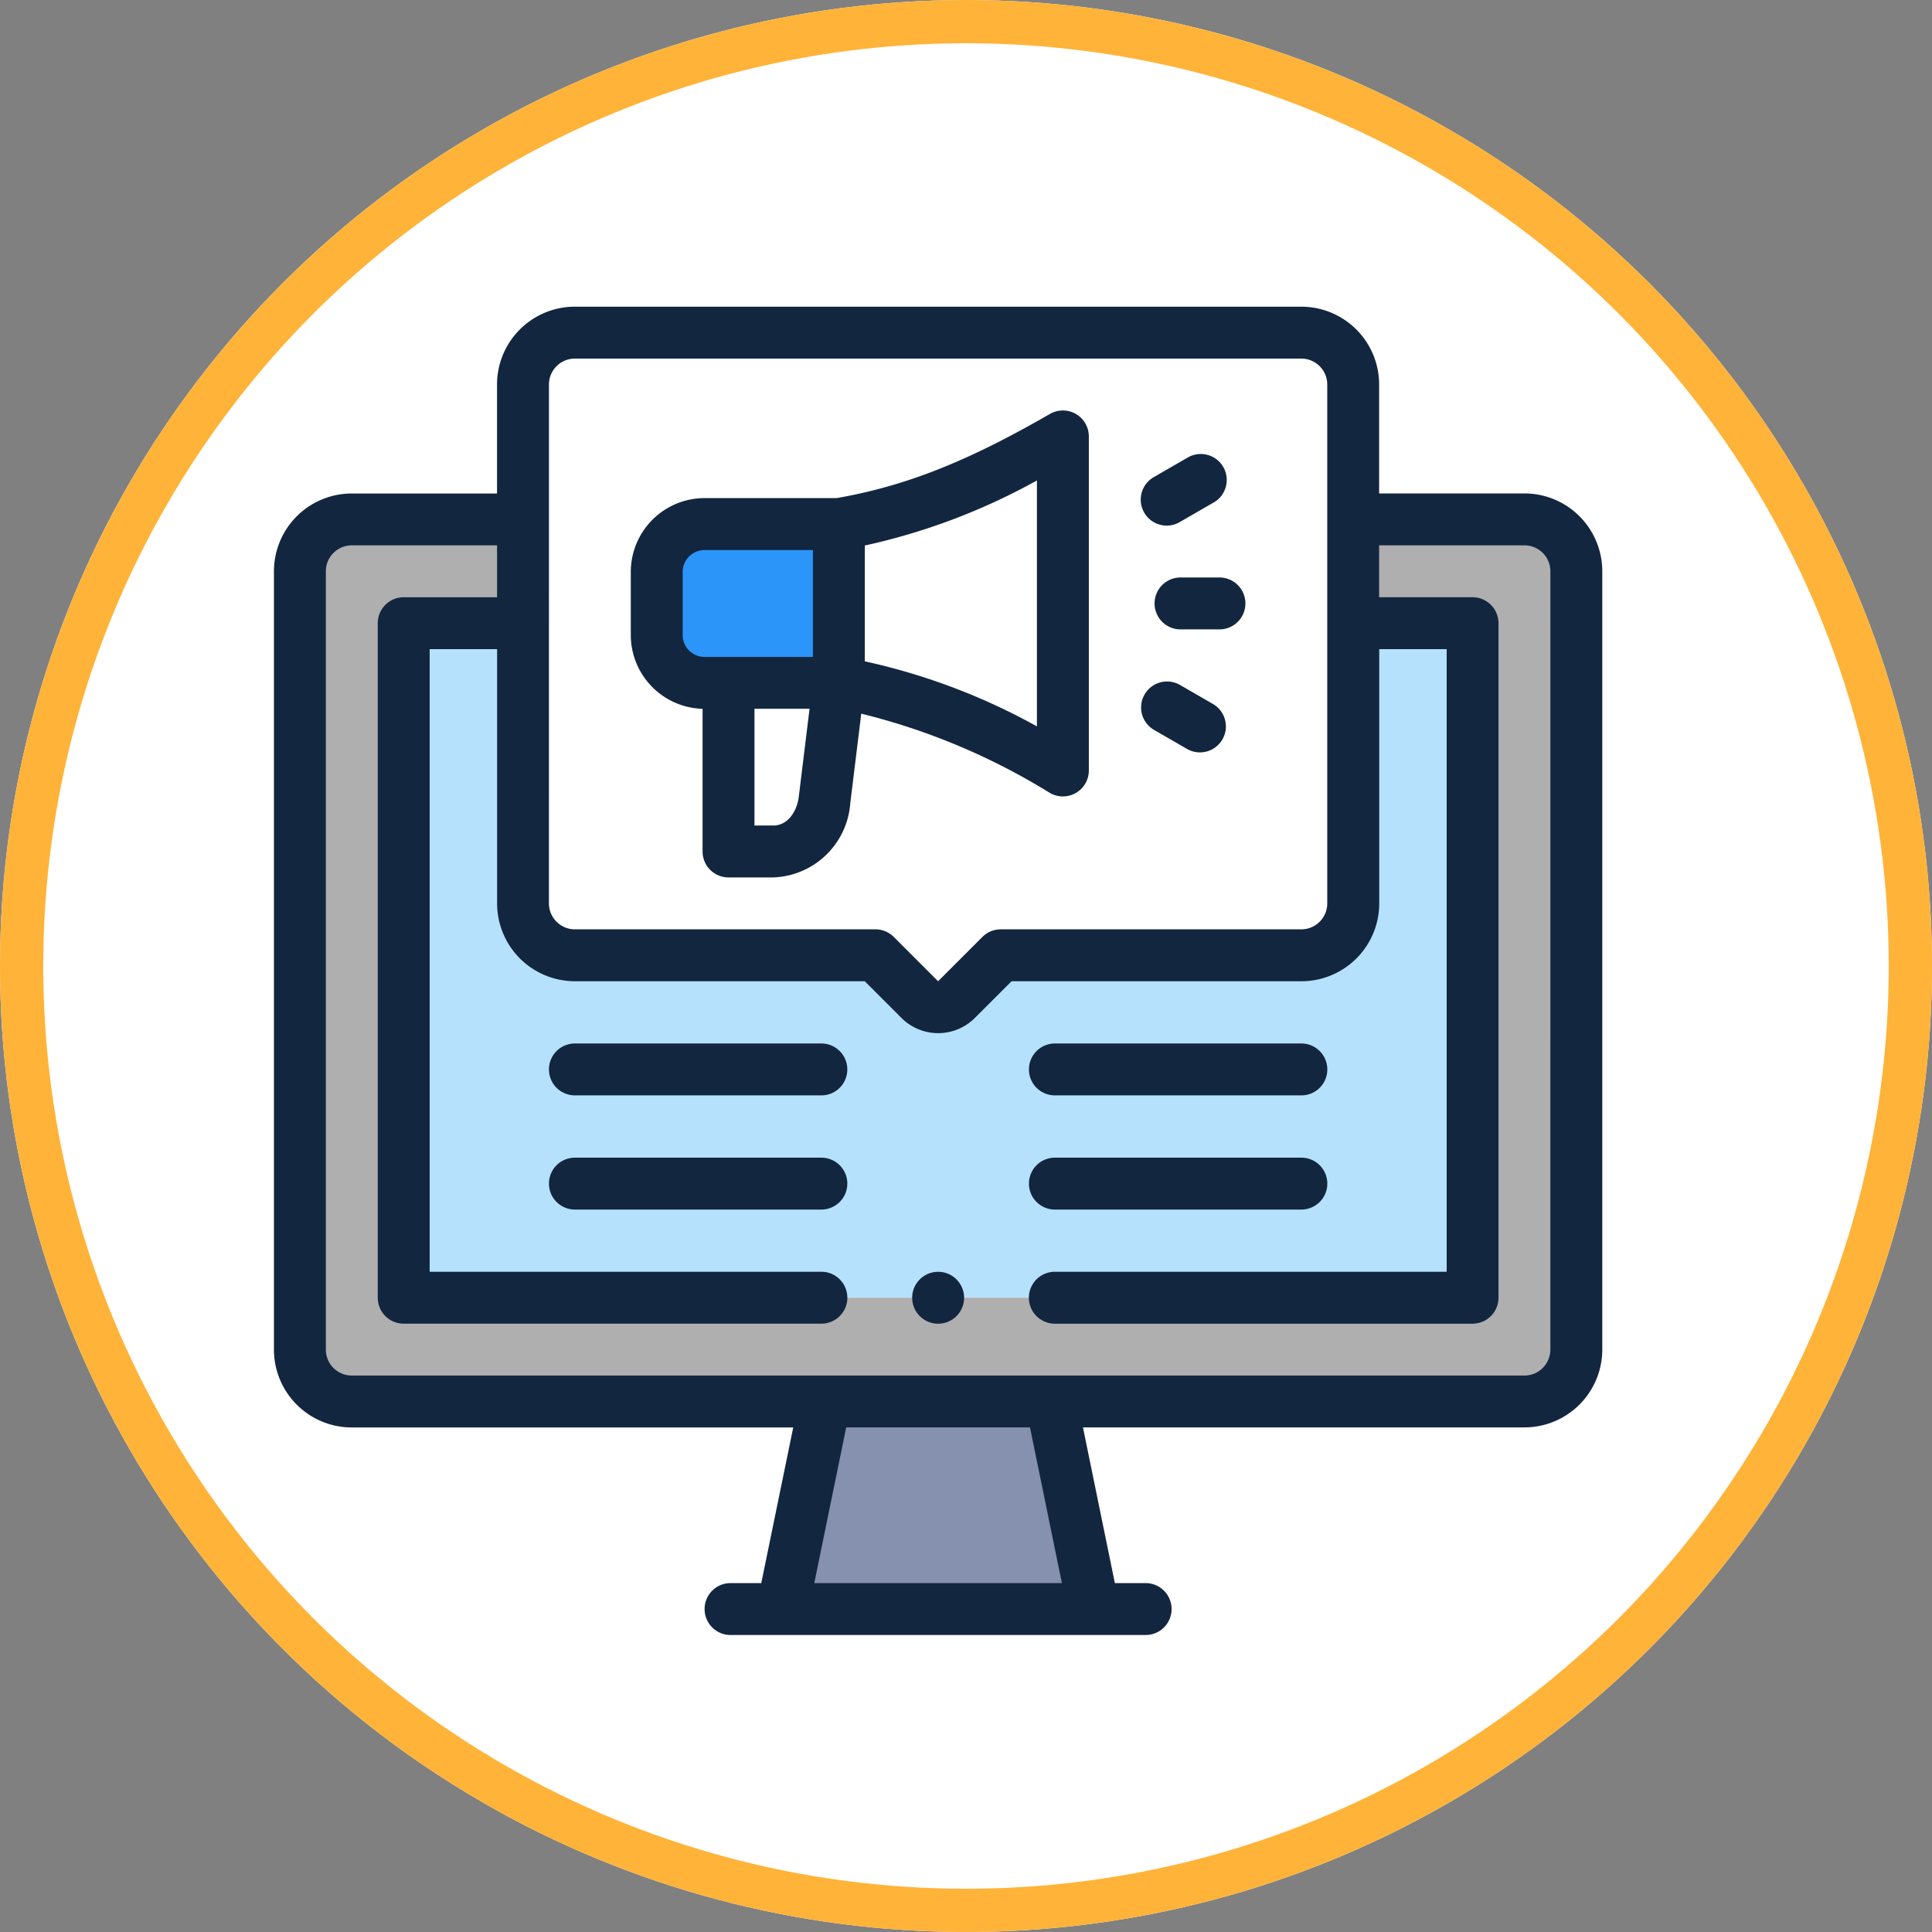 <svg xmlns="http://www.w3.org/2000/svg" width="134" height="134" viewBox="0 0 134 134">
  <rect x="0" y="0" width="134" height="134" fill="#808080" stroke="none"/>
  <g id="Grupo_878023" data-name="Grupo 878023" transform="translate(-1043 -1166)">
    <g id="Grupo_878022" data-name="Grupo 878022" transform="translate(723)">
      <g id="Grupo_878020" data-name="Grupo 878020" transform="translate(26 -14928.848)">
        <g id="Elipse_6899" data-name="Elipse 6899" transform="translate(294 16094.848)" fill="#fff" stroke="#ffb338" stroke-width="3">
          <circle cx="67" cy="67" r="67" stroke="none"/>
          <circle cx="67" cy="67" r="65.5" fill="none"/>
        </g>
      </g>
    </g>
    <g id="Grupo_870623" data-name="Grupo 870623" transform="translate(1062 1187.271)">
      <g id="Grupo_870621" data-name="Grupo 870621" transform="translate(1.799 1.799)">
        <path id="Trazado_609631" data-name="Trazado 609631" d="M233.288,50c-6.219,3.591-10.662,5.248-15.536,6.077V67.092c4.875.83,9.317,2.487,15.536,6.077Z" transform="translate(-180.369 -42.803)" fill="#fff" fill-rule="evenodd"/>
        <path id="Trazado_609632" data-name="Trazado 609632" d="M160.181,94.791V83.777h-9.313a3.329,3.329,0,0,0-3.319,3.319v4.377a3.329,3.329,0,0,0,3.319,3.319h9.313Z" transform="translate(-122.799 -70.502)" fill="#2b95f9" fill-rule="evenodd"/>
        <path id="Trazado_609633" data-name="Trazado 609633" d="M182.869,144.987h-7.654v11.7h3.091a3.754,3.754,0,0,0,3.568-3.568Z" transform="translate(-145.486 -120.698)" fill="#fff" fill-rule="evenodd"/>
        <path id="Trazado_609634" data-name="Trazado 609634" d="M117.908,34.289l-1,8.131a3.754,3.754,0,0,1-3.568,3.568h-3.091v-11.7h-1.659a3.329,3.329,0,0,1-3.319-3.319V26.594a3.329,3.329,0,0,1,3.319-3.319h9.313c4.875-.83,9.317-2.487,15.536-6.077V40.367c-6.219-3.591-10.662-5.248-15.536-6.077ZM149.982,10H99.6A3.609,3.609,0,0,0,96,13.6V49.587a3.609,3.609,0,0,0,3.6,3.6h20.845l3.074,3.074a1.8,1.8,0,0,0,2.545,0l3.074-3.074h20.845a3.609,3.609,0,0,0,3.6-3.6V13.6a3.609,3.609,0,0,0-3.6-3.6Z" transform="translate(-80.525 -10)" fill="#fff" fill-rule="evenodd"/>
        <path id="Trazado_609635" data-name="Trazado 609635" d="M61.876,145.031a3.609,3.609,0,0,1-3.6-3.6V122H50v46.784h74.135V122h-8.277v19.434a3.609,3.609,0,0,1-3.6,3.6H91.414L88.34,148.1a1.8,1.8,0,0,1-2.545,0l-3.074-3.074Z" transform="translate(-42.802 -101.845)" fill="#b6e1fd" fill-rule="evenodd"/>
        <path id="Trazado_609636" data-name="Trazado 609636" d="M17.2,135.98V89.2h8.277V82H13.6A3.609,3.609,0,0,0,10,85.6v53.982a3.609,3.609,0,0,0,3.6,3.6H94.932a3.609,3.609,0,0,0,3.6-3.6V85.6a3.609,3.609,0,0,0-3.6-3.6H83.055v7.2h8.277V135.98Z" transform="translate(-10 -69.043)" fill="#afafaf" fill-rule="evenodd"/>
        <path id="Trazado_609637" data-name="Trazado 609637" d="M196,436.395h21.592l-.014-.052-2.93-14.292-.014-.052H198.959l-.014.052-2.93,14.292Z" transform="translate(-162.532 -347.864)" fill="#8690af" fill-rule="evenodd"/>
      </g>
      <g id="Grupo_870622" data-name="Grupo 870622">
        <path id="Trazado_609638" data-name="Trazado 609638" d="M86.731,12.955H76.654V5.4a5.4,5.4,0,0,0-5.4-5.4H20.873a5.4,5.4,0,0,0-5.4,5.4v7.557H5.4a5.4,5.4,0,0,0-5.4,5.4V72.335a5.4,5.4,0,0,0,5.4,5.4H36.017L33.8,88.53H31.669a1.8,1.8,0,1,0,0,3.6h28.79a1.8,1.8,0,1,0,0-3.6H58.325l-2.213-10.8H86.731a5.4,5.4,0,0,0,5.4-5.4V18.353a5.4,5.4,0,0,0-5.4-5.4ZM19.074,5.4a1.8,1.8,0,0,1,1.8-1.8H71.256a1.8,1.8,0,0,1,1.8,1.8V41.386a1.8,1.8,0,0,1-1.8,1.8H50.411a1.8,1.8,0,0,0-1.272.527l-3.074,3.074-3.074-3.074a1.8,1.8,0,0,0-1.272-.527H20.873a1.8,1.8,0,0,1-1.8-1.8ZM54.652,88.53H37.477l2.213-10.8H52.438ZM88.53,72.335a1.8,1.8,0,0,1-1.8,1.8H5.4a1.8,1.8,0,0,1-1.8-1.8V18.353a1.8,1.8,0,0,1,1.8-1.8H15.475v3.6H9a1.8,1.8,0,0,0-1.8,1.8V68.736a1.8,1.8,0,0,0,1.8,1.8h28.97a1.8,1.8,0,1,0,0-3.6H10.8V23.752h4.678V41.386a5.4,5.4,0,0,0,5.4,5.4h20.1l2.547,2.547a3.6,3.6,0,0,0,5.089,0l2.547-2.547h20.1a5.4,5.4,0,0,0,5.4-5.4V23.752h4.678V66.937H54.161a1.8,1.8,0,1,0,0,3.6H83.132a1.8,1.8,0,0,0,1.8-1.8V21.952a1.8,1.8,0,0,0-1.8-1.8H76.654v-3.6H86.731a1.8,1.8,0,0,1,1.8,1.8Z" fill="#12263f"/>
        <path id="Trazado_609639" data-name="Trazado 609639" d="M124.893,284H107.8a1.8,1.8,0,1,0,0,3.6h17.094a1.8,1.8,0,1,0,0-3.6Z" transform="translate(-86.926 -232.897)" fill="#12263f"/>
        <path id="Trazado_609640" data-name="Trazado 609640" d="M124.893,328H107.8a1.8,1.8,0,1,0,0,3.6h17.094a1.8,1.8,0,1,0,0-3.6Z" transform="translate(-86.926 -268.978)" fill="#12263f"/>
        <path id="Trazado_609641" data-name="Trazado 609641" d="M292.8,287.6h17.095a1.8,1.8,0,0,0,0-3.6H292.8a1.8,1.8,0,1,0,0,3.6Z" transform="translate(-238.635 -232.897)" fill="#12263f"/>
        <path id="Trazado_609642" data-name="Trazado 609642" d="M292.8,331.6h17.095a1.8,1.8,0,0,0,0-3.6H292.8a1.8,1.8,0,1,0,0,3.6Z" transform="translate(-238.635 -268.978)" fill="#12263f"/>
        <path id="Trazado_609643" data-name="Trazado 609643" d="M142.528,60.688v9.9a1.8,1.8,0,0,0,1.8,1.8h3.091a5.553,5.553,0,0,0,5.354-5.148l.761-6.211a45.55,45.55,0,0,1,13.085,5.5,1.8,1.8,0,0,0,2.7-1.558V41.8a1.8,1.8,0,0,0-2.7-1.558c-5.732,3.309-10.03,5.007-14.79,5.836h-9.16A5.124,5.124,0,0,0,137.55,51.2v4.377a5.124,5.124,0,0,0,4.978,5.116Zm4.89,8.1h-1.291v-8.1h3.821L149.2,66.8C149.083,67.76,148.475,68.79,147.418,68.79Zm18.3-6.877A43.974,43.974,0,0,0,153.781,57.4V49.367a43.973,43.973,0,0,0,11.937-4.512ZM141.149,51.2a1.521,1.521,0,0,1,1.519-1.519h7.514v7.415h-7.514a1.521,1.521,0,0,1-1.519-1.519Z" transform="translate(-112.799 -32.802)" fill="#12263f"/>
        <path id="Trazado_609644" data-name="Trazado 609644" d="M341.25,104.381a1.8,1.8,0,0,0,0,3.6h2.7a1.8,1.8,0,1,0,0-3.6Z" transform="translate(-278.371 -85.599)" fill="#12263f"/>
        <path id="Trazado_609645" data-name="Trazado 609645" d="M335.892,61.829a1.791,1.791,0,0,0,.9-.241l2.338-1.35a1.8,1.8,0,1,0-1.8-3.117l-2.338,1.35a1.8,1.8,0,0,0,.9,3.358Z" transform="translate(-273.974 -46.645)" fill="#12263f"/>
        <path id="Trazado_609646" data-name="Trazado 609646" d="M334.99,147.738l2.338,1.35a1.8,1.8,0,0,0,1.8-3.117l-2.338-1.35a1.8,1.8,0,0,0-1.8,3.117Z" transform="translate(-273.974 -118.4)" fill="#12263f"/>
        <path id="Trazado_609647" data-name="Trazado 609647" d="M247.8,372h0a1.8,1.8,0,1,0,1.8,1.8A1.8,1.8,0,0,0,247.8,372Z" transform="translate(-201.733 -305.061)" fill="#12263f"/>
      </g>
    </g>
  </g>
</svg>
